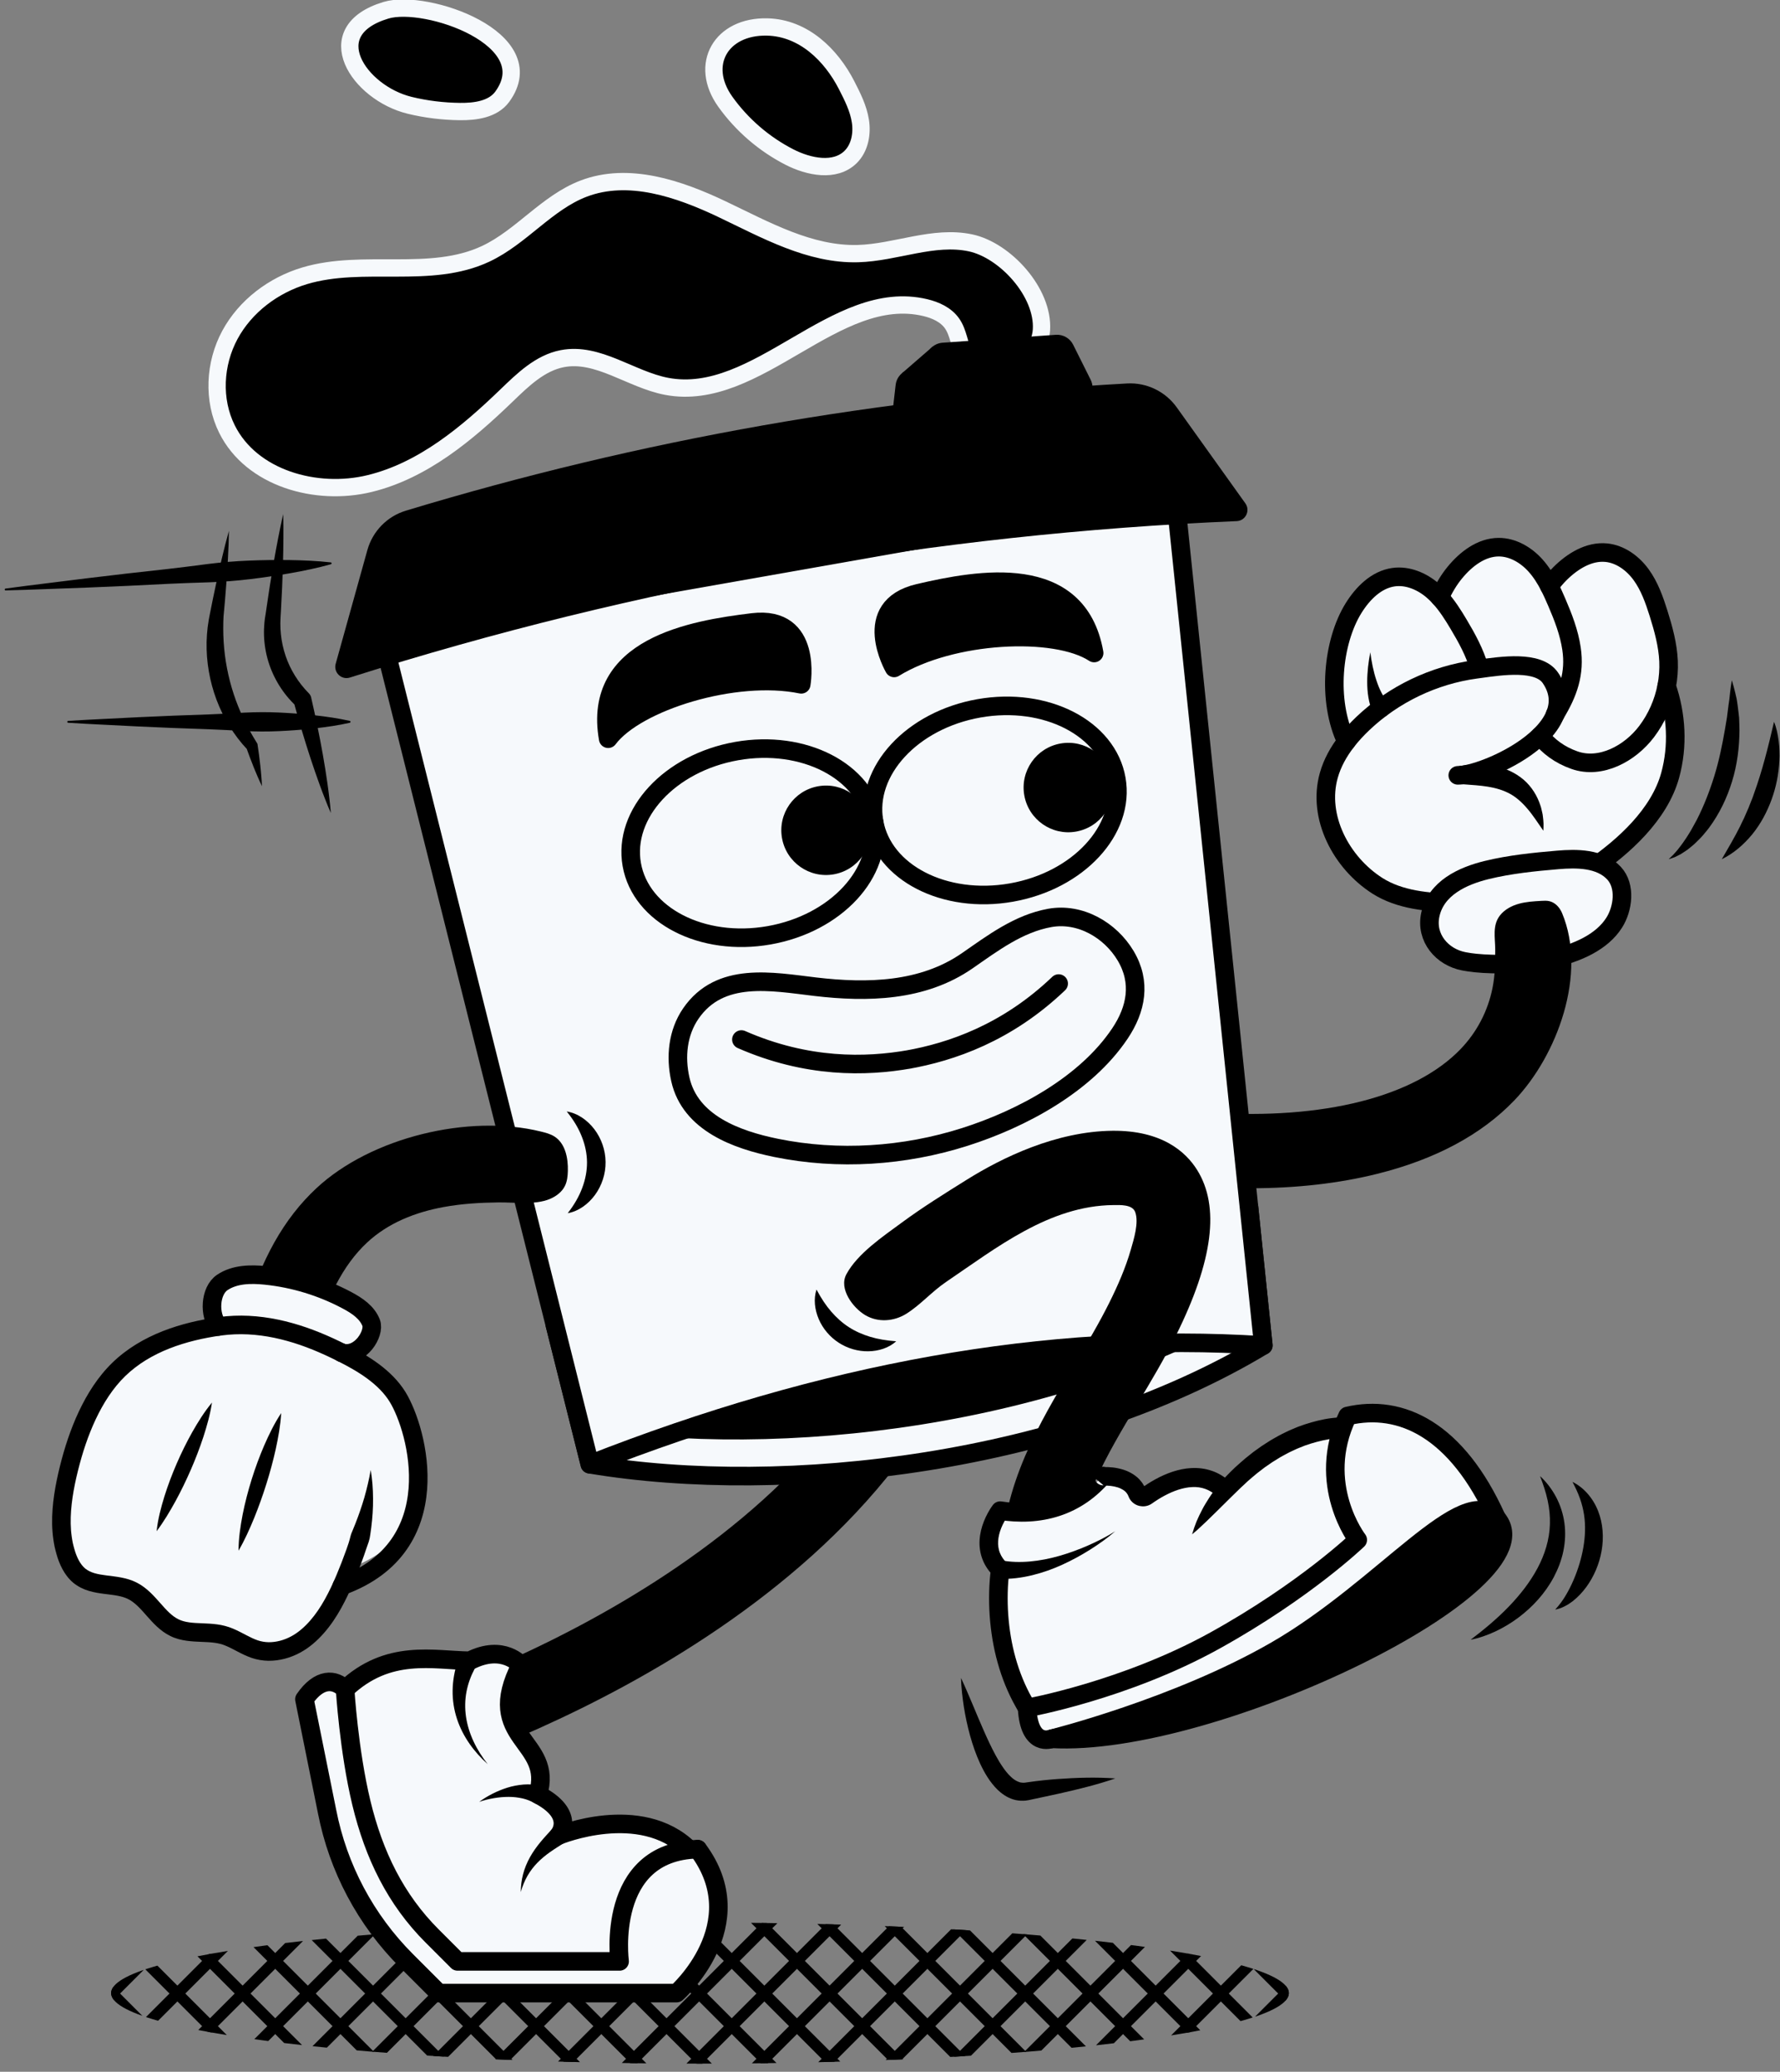 <svg xmlns="http://www.w3.org/2000/svg" xmlns:xlink="http://www.w3.org/1999/xlink" version="1.1" width="1040pt" height="1210pt" viewBox="0 0 1040 1210">
<rect x="0" y="0" width="1040" height="1210" fill="#808080" stroke="none"/>
<g enable-background="new">
<g id="Layer-1" data-name="Layer">
<clipPath id="cp0">
<path transform="matrix(1,0,0,-1,0,1210)" d="M 0 1210 L 1040 1210 L 1040 0 L 0 0 Z "/>
</clipPath>
<g clip-path="url(#cp0)">
<path transform="matrix(1,0,0,-1,973.782,400.848)" d="M 0 0 C -1.838 -9.534 -5.839 -18.648 -11.696 -26.4 C -21.45 -39.297 -38.574 -48.489 -53.844 -43.13 C -62.503 -40.086 -69.125 -35.122 -73.976 -28.899 C -70.033 -25.047 -66.905 -20.844 -65.133 -16.364 C -65.134 -16.354 -65.124 -16.352 -65.114 -16.34 C -57.512 -3.825 -53.458 7.494 -55.591 21.982 C -56.973 31.384 -60.435 40.335 -64.194 49.059 C -65.552 52.229 -66.967 55.403 -68.547 58.475 C -66.564 61.204 -64.461 63.704 -62.231 65.918 C -55.007 73.064 -45.45 79.036 -35.328 78.068 C -27.07 77.273 -19.781 71.889 -14.907 65.185 C -10.031 58.469 -7.224 50.501 -4.73 42.59 C -1.885 33.526 .661 24.268 1.095 14.774 C 1.315 9.825 .943 4.863 0 0 " fill="#f6f9fc"/>
<path transform="matrix(1,0,0,-1,899.807,429.747)" d="M 0 0 C 4.851 -6.223 11.472 -11.188 20.132 -14.231 C 35.402 -19.59 52.526 -10.398 62.279 2.499 C 68.137 10.25 72.137 19.365 73.976 28.899 C 79.733 12.261 80.693 -6.067 76.026 -23.053 C 69.712 -46.047 48.815 -64.891 29.806 -77.826 C 8.339 -92.436 -17.465 -97.333 -43.052 -97.59 C -45.261 -97.614 -47.525 -97.621 -49.816 -97.587 C -49.827 -97.588 -49.827 -97.588 -49.838 -97.589 C -65.227 -97.433 -82.016 -95.859 -94.964 -87.639 C -116.228 -74.11 -130.275 -47.366 -123.433 -23.113 C -121.405 -15.903 -117.713 -9.314 -113.125 -3.355 C -110.22 .419 -106.959 3.931 -103.521 7.196 C -85.555 24.253 -62.138 35.487 -37.581 38.813 C -36.907 38.899 -36.191 39 -35.464 39.103 C -22.333 40.941 -.991 44.08 6.01 33.884 C 11.145 26.413 11.493 19.199 8.862 12.559 C 8.852 12.547 8.841 12.545 8.842 12.535 C 7.071 8.055 3.942 3.852 0 0 M -45.353 -22.887 C -46.25 -22.939 -47.155 -23.015 -48.072 -23.091 C -47.28 -23.093 -46.362 -23.027 -45.353 -22.887 " fill="#f6f9fc"/>
<path transform="matrix(1,0,0,-1,905.235,342.373)" d="M 0 0 C 1.58 -3.071 2.995 -6.246 4.353 -9.416 C 8.112 -18.14 11.574 -27.09 12.956 -36.493 C 15.089 -50.981 11.035 -62.3 3.433 -74.815 C 6.064 -68.174 5.716 -60.96 .582 -53.489 C -6.419 -43.293 -27.762 -46.433 -40.893 -48.271 L -40.941 -47.879 C -43.552 -38.737 -48.172 -30.326 -53.042 -22.17 C -56.304 -16.697 -59.762 -11.232 -64.049 -6.539 C -61.579 -1.08 -58.609 3.856 -55.199 7.987 C -48.735 15.841 -39.827 22.74 -29.661 22.799 C -21.362 22.845 -13.574 18.222 -8.046 12.042 C -4.808 8.426 -2.238 4.317 0 0 " fill="#f6f9fc"/>
<path transform="matrix(1,0,0,-1,864.294,390.252)" d="M 0 0 L .048 -.392 C -.679 -.494 -1.395 -.595 -2.068 -.682 C -26.626 -4.007 -50.042 -15.241 -68.009 -32.299 C -71.447 -35.564 -74.708 -39.076 -77.613 -42.85 C -89.123 -19.075 -85.747 15.338 -73.43 35.123 C -68.052 43.752 -60.129 51.757 -50.059 53.159 C -41.843 54.307 -33.508 50.749 -27.219 45.346 C -25.758 44.1 -24.398 42.756 -23.108 41.34 C -18.821 36.646 -15.363 31.182 -12.102 25.709 C -7.231 17.553 -2.611 9.142 0 0 " fill="#f6f9fc"/>
<path transform="matrix(1,0,0,-1,849.991,527.334)" stroke-width="10.849" stroke-linecap="round" stroke-linejoin="round" fill="none" stroke="#000000" d="M 0 0 C 2.291 -.034 4.555 -.026 6.764 -.002 C 32.351 .255 58.155 5.151 79.622 19.761 C 98.631 32.696 119.528 51.541 125.842 74.534 C 130.509 91.52 129.549 109.848 123.792 126.486 C 123.779 126.496 123.779 126.496 123.778 126.507 "/>
<path transform="matrix(1,0,0,-1,908.668,417.188)" stroke-width="10.849" stroke-linecap="round" stroke-linejoin="round" fill="none" stroke="#000000" d="M 0 0 C 2.631 6.641 2.283 13.854 -2.852 21.326 C -9.853 31.521 -31.195 28.382 -44.326 26.544 C -45.053 26.442 -45.769 26.341 -46.442 26.254 C -71 22.929 -94.417 11.695 -112.383 -5.363 C -115.821 -8.628 -119.082 -12.14 -121.987 -15.914 C -126.575 -21.873 -130.267 -28.461 -132.294 -35.671 C -139.137 -59.925 -125.089 -86.669 -103.826 -100.197 C -90.877 -108.417 -74.088 -109.991 -58.7 -110.148 "/>
<path transform="matrix(1,0,0,-1,854.454,452.634)" stroke-width="10.849" stroke-linecap="round" stroke-linejoin="round" fill="none" stroke="#000000" d="M 0 0 C 10.666 1.394 32.371 10.176 45.353 22.887 C 49.295 26.738 52.424 30.941 54.195 35.421 "/>
<path transform="matrix(1,0,0,-1,854.454,452.634)" stroke-width="10.849" stroke-linecap="round" stroke-linejoin="round" fill="none" stroke="#000000" d="M 0 0 C -.897 -.053 -1.802 -.128 -2.719 -.205 C -1.927 -.206 -1.009 -.14 0 0 Z "/>
<path transform="matrix(1,0,0,-1,901.729,485.187)" d="M 0 0 C -3.242 4.631 -6.06 9.073 -9.284 12.812 C -12.47 16.559 -15.848 19.618 -19.69 21.67 C -23.526 23.737 -27.783 24.965 -32.385 25.723 C -36.987 26.479 -41.873 26.749 -46.937 27.139 L -47.081 27.15 C -50.087 27.381 -52.336 30.005 -52.104 33.011 C -51.91 35.546 -50.007 37.543 -47.613 37.967 C -42.066 38.948 -36.252 39.106 -30.348 38.165 C -24.474 37.238 -18.421 35.034 -13.349 31.243 C -8.22 27.511 -4.549 22.197 -2.443 16.763 C -1.961 15.376 -1.4 14.036 -1.116 12.619 C -.941 11.923 -.783 11.224 -.632 10.528 C -.559 10.18 -.473 9.836 -.413 9.487 L -.277 8.428 C -.111 7.018 .083 5.63 .106 4.22 C .107 2.802 .109 1.404 0 0 " fill="#000000"/>
<path transform="matrix(1,0,0,-1,786.682,433.102)" stroke-width="10.849" stroke-linecap="round" stroke-linejoin="round" fill="none" stroke="#000000" d="M 0 0 C -11.51 23.775 -8.134 58.188 4.183 77.973 C 9.561 86.603 17.483 94.607 27.554 96.009 C 35.77 97.157 44.104 93.599 50.394 88.196 C 51.855 86.95 53.215 85.606 54.505 84.19 C 58.792 79.497 62.25 74.032 65.511 68.559 C 70.382 60.403 75.001 51.992 77.613 42.85 "/>
<path transform="matrix(1,0,0,-1,841.187,348.912)" stroke-width="10.849" stroke-linecap="round" stroke-linejoin="round" fill="none" stroke="#000000" d="M 0 0 C 2.47 5.459 5.44 10.395 8.85 14.526 C 15.313 22.38 24.222 29.279 34.388 29.338 C 42.687 29.384 50.475 24.761 56.003 18.582 C 59.241 14.965 61.811 10.856 64.049 6.539 C 65.629 3.468 67.043 .293 68.402 -2.876 C 72.161 -11.601 75.623 -20.551 77.005 -29.954 C 79.138 -44.442 75.083 -55.761 67.482 -68.276 C 67.472 -68.288 67.461 -68.289 67.462 -68.3 "/>
<path transform="matrix(1,0,0,-1,905.226,342.386)" stroke-width="10.849" stroke-linecap="round" stroke-linejoin="round" fill="none" stroke="#000000" d="M 0 0 L .01 .012 C 1.992 2.742 4.096 5.241 6.326 7.456 C 13.549 14.602 23.107 20.574 33.229 19.605 C 41.487 18.811 48.775 13.426 53.65 6.722 C 58.526 .007 61.333 -7.961 63.826 -15.872 C 66.672 -24.937 69.217 -34.195 69.652 -43.688 C 69.872 -48.637 69.5 -53.6 68.557 -58.462 C 66.718 -67.997 62.718 -77.111 56.86 -84.862 C 47.107 -97.759 29.983 -106.951 14.713 -101.592 C 6.053 -98.549 -.568 -93.584 -5.419 -87.361 "/>
<path transform="matrix(1,0,0,-1,862.081,562.443)" d="M 0 0 C -2.258 .227 -4.501 .546 -6.725 .97 C -19.587 3.42 -29.231 14.744 -26.408 28.13 C -23.119 43.721 -7.521 50.865 6.528 54.3 C 20.02 57.599 34.292 59.049 48.118 60.216 C 59.099 61.143 72.775 61.21 80.924 52.491 C 87.987 44.934 86.204 31.748 81.094 23.635 C 66.818 .968 23.692 -2.381 0 0 " fill="#f6f9fc"/>
<path transform="matrix(1,0,0,-1,862.081,562.443)" stroke-width="10.849" stroke-linecap="round" stroke-linejoin="round" fill="none" stroke="#000000" d="M 0 0 C -2.258 .227 -4.501 .546 -6.725 .97 C -19.587 3.42 -29.231 14.744 -26.408 28.13 C -23.119 43.721 -7.521 50.865 6.528 54.3 C 20.02 57.599 34.292 59.049 48.118 60.216 C 59.099 61.143 72.775 61.21 80.924 52.491 C 87.987 44.934 86.204 31.748 81.094 23.635 C 66.818 .968 23.692 -2.381 0 0 Z "/>
<path transform="matrix(1,0,0,-1,800.634,380.952)" d="M 0 0 C -.845 -24.068 6.304 -32.632 6.304 -32.632 " fill="#f6f9fc"/>
<path transform="matrix(1,0,0,-1,800.634,380.952)" d="M 0 0 L .611 -4.213 L 1.391 -8.367 C 2.009 -11.106 2.663 -13.808 3.549 -16.4 C 4.397 -18.996 5.407 -21.504 6.618 -23.794 C 7.221 -24.937 7.867 -26.03 8.56 -27.017 L 9.082 -27.739 L 9.618 -28.396 C 9.796 -28.592 9.977 -28.791 10.146 -28.959 C 10.279 -29.075 10.569 -29.373 10.468 -29.156 C 12.388 -31.457 12.08 -34.877 9.779 -36.797 C 7.479 -38.716 4.059 -38.408 2.139 -36.108 C 1.602 -35.34 1.508 -35.049 1.261 -34.573 C 1.061 -34.144 .889 -33.734 .719 -33.321 L .275 -32.111 L -.093 -30.922 C -.554 -29.346 -.881 -27.798 -1.135 -26.265 C -1.641 -23.199 -1.819 -20.193 -1.811 -17.234 C -1.838 -14.276 -1.599 -11.363 -1.319 -8.493 L -.745 -4.218 Z " fill="#000000"/>
<path transform="matrix(1,0,0,-1,541.936,784.603)" stroke-width="43.396" stroke-linecap="round" stroke-linejoin="round" fill="none" stroke="#000000" d="M 0 0 C -76.905 -167.998 -315.717 -235.236 -315.717 -235.236 "/>
<path transform="matrix(1,0,0,-1,344.62,855.192)" d="M 0 0 C 114.324 -19.148 279.415 .612 393.5 69.384 L 385.129 150.101 L -20.413 81.388 Z " fill="#f6f9fc"/>
<path transform="matrix(1,0,0,-1,344.62,855.192)" stroke-width="10.849" stroke-linecap="round" stroke-linejoin="round" fill="none" stroke="#000000" d="M 0 0 C 114.324 -19.148 279.415 .612 393.5 69.384 L 385.129 150.101 L -20.413 81.388 L 0 0 Z "/>
<path transform="matrix(1,0,0,-1,340.644,828.37)" d="M 0 0 C 114.324 -19.148 279.415 .613 393.5 69.384 L 385.129 150.101 L -20.413 81.389 Z " fill="#000000"/>
<path transform="matrix(1,0,0,-1,340.644,828.37)" stroke-width="10.849" stroke-linecap="round" stroke-linejoin="round" fill="none" stroke="#000000" d="M 0 0 C 114.324 -19.148 279.415 .613 393.5 69.384 L 385.129 150.101 L -20.413 81.389 L 0 0 Z "/>
</g>
<clipPath id="cp1">
<path transform="matrix(1,0,0,-1,0,1210)" d="M 64.911 45.942 C 64.911 23.19 218.956 4.746 408.979 4.746 C 599.002 4.746 753.046 23.19 753.046 45.942 C 753.046 68.693 599.002 87.137 408.979 87.137 C 218.956 87.137 64.911 68.693 64.911 45.942 "/>
</clipPath>
<g clip-path="url(#cp1)">
<path transform="matrix(1,0,0,-1,207.854,1022.006)" stroke-width="6.529" stroke-linecap="round" stroke-linejoin="round" fill="none" stroke="#000000" d="M 0 0 L -284.627 -284.627 "/>
<path transform="matrix(1,0,0,-1,245.958,1022.006)" stroke-width="6.529" stroke-linecap="round" stroke-linejoin="round" fill="none" stroke="#000000" d="M 0 0 L -284.627 -284.627 "/>
<path transform="matrix(1,0,0,-1,284.063,1022.006)" stroke-width="6.529" stroke-linecap="round" stroke-linejoin="round" fill="none" stroke="#000000" d="M 0 0 L -284.627 -284.627 "/>
<path transform="matrix(1,0,0,-1,322.167,1022.006)" stroke-width="6.529" stroke-linecap="round" stroke-linejoin="round" fill="none" stroke="#000000" d="M 0 0 L -284.627 -284.627 "/>
<path transform="matrix(1,0,0,-1,360.272,1022.006)" stroke-width="6.529" stroke-linecap="round" stroke-linejoin="round" fill="none" stroke="#000000" d="M 0 0 L -284.627 -284.627 "/>
<path transform="matrix(1,0,0,-1,398.377,1022.006)" stroke-width="6.529" stroke-linecap="round" stroke-linejoin="round" fill="none" stroke="#000000" d="M 0 0 L -284.627 -284.627 "/>
<path transform="matrix(1,0,0,-1,436.481,1022.006)" stroke-width="6.529" stroke-linecap="round" stroke-linejoin="round" fill="none" stroke="#000000" d="M 0 0 L -284.627 -284.627 "/>
<path transform="matrix(1,0,0,-1,474.586,1022.006)" stroke-width="6.529" stroke-linecap="round" stroke-linejoin="round" fill="none" stroke="#000000" d="M 0 0 L -284.627 -284.627 "/>
<path transform="matrix(1,0,0,-1,512.69,1022.006)" stroke-width="6.529" stroke-linecap="round" stroke-linejoin="round" fill="none" stroke="#000000" d="M 0 0 L -284.627 -284.627 "/>
<path transform="matrix(1,0,0,-1,550.795,1022.006)" stroke-width="6.529" stroke-linecap="round" stroke-linejoin="round" fill="none" stroke="#000000" d="M 0 0 L -284.627 -284.627 "/>
<path transform="matrix(1,0,0,-1,588.899,1022.006)" stroke-width="6.529" stroke-linecap="round" stroke-linejoin="round" fill="none" stroke="#000000" d="M 0 0 L -284.626 -284.627 "/>
<path transform="matrix(1,0,0,-1,627.004,1022.006)" stroke-width="6.529" stroke-linecap="round" stroke-linejoin="round" fill="none" stroke="#000000" d="M 0 0 L -284.627 -284.627 "/>
<path transform="matrix(1,0,0,-1,665.109,1022.006)" stroke-width="6.529" stroke-linecap="round" stroke-linejoin="round" fill="none" stroke="#000000" d="M 0 0 L -284.627 -284.627 "/>
<path transform="matrix(1,0,0,-1,703.213,1022.006)" stroke-width="6.529" stroke-linecap="round" stroke-linejoin="round" fill="none" stroke="#000000" d="M 0 0 L -284.627 -284.627 "/>
<path transform="matrix(1,0,0,-1,741.318,1022.006)" stroke-width="6.529" stroke-linecap="round" stroke-linejoin="round" fill="none" stroke="#000000" d="M 0 0 L -284.627 -284.627 "/>
<path transform="matrix(1,0,0,-1,779.422,1022.006)" stroke-width="6.529" stroke-linecap="round" stroke-linejoin="round" fill="none" stroke="#000000" d="M 0 0 L -284.626 -284.627 "/>
<path transform="matrix(1,0,0,-1,817.527,1022.006)" stroke-width="6.529" stroke-linecap="round" stroke-linejoin="round" fill="none" stroke="#000000" d="M 0 0 L -284.627 -284.627 "/>
<path transform="matrix(1,0,0,-1,855.632,1022.006)" stroke-width="6.529" stroke-linecap="round" stroke-linejoin="round" fill="none" stroke="#000000" d="M 0 0 L -284.627 -284.627 "/>
<path transform="matrix(1,0,0,-1,893.736,1022.006)" stroke-width="6.529" stroke-linecap="round" stroke-linejoin="round" fill="none" stroke="#000000" d="M 0 0 L -284.627 -284.627 "/>
<path transform="matrix(1,0,0,-1,609.109,1022.006)" stroke-width="6.529" stroke-linecap="round" stroke-linejoin="round" fill="none" stroke="#000000" d="M 0 0 L 284.627 -284.627 "/>
<path transform="matrix(1,0,0,-1,571.005,1022.006)" stroke-width="6.529" stroke-linecap="round" stroke-linejoin="round" fill="none" stroke="#000000" d="M 0 0 L 284.627 -284.627 "/>
<path transform="matrix(1,0,0,-1,532.9,1022.006)" stroke-width="6.529" stroke-linecap="round" stroke-linejoin="round" fill="none" stroke="#000000" d="M 0 0 L 284.627 -284.627 "/>
<path transform="matrix(1,0,0,-1,494.796,1022.006)" stroke-width="6.529" stroke-linecap="round" stroke-linejoin="round" fill="none" stroke="#000000" d="M 0 0 L 284.626 -284.627 "/>
<path transform="matrix(1,0,0,-1,456.691,1022.006)" stroke-width="6.529" stroke-linecap="round" stroke-linejoin="round" fill="none" stroke="#000000" d="M 0 0 L 284.627 -284.627 "/>
<path transform="matrix(1,0,0,-1,418.586,1022.006)" stroke-width="6.529" stroke-linecap="round" stroke-linejoin="round" fill="none" stroke="#000000" d="M 0 0 L 284.627 -284.627 "/>
<path transform="matrix(1,0,0,-1,380.482,1022.006)" stroke-width="6.529" stroke-linecap="round" stroke-linejoin="round" fill="none" stroke="#000000" d="M 0 0 L 284.627 -284.627 "/>
<path transform="matrix(1,0,0,-1,342.377,1022.006)" stroke-width="6.529" stroke-linecap="round" stroke-linejoin="round" fill="none" stroke="#000000" d="M 0 0 L 284.627 -284.627 "/>
<path transform="matrix(1,0,0,-1,304.273,1022.006)" stroke-width="6.529" stroke-linecap="round" stroke-linejoin="round" fill="none" stroke="#000000" d="M 0 0 L 284.626 -284.627 "/>
<path transform="matrix(1,0,0,-1,266.168,1022.006)" stroke-width="6.529" stroke-linecap="round" stroke-linejoin="round" fill="none" stroke="#000000" d="M 0 0 L 284.627 -284.627 "/>
<path transform="matrix(1,0,0,-1,228.064,1022.006)" stroke-width="6.529" stroke-linecap="round" stroke-linejoin="round" fill="none" stroke="#000000" d="M 0 0 L 284.627 -284.627 "/>
<path transform="matrix(1,0,0,-1,189.959,1022.006)" stroke-width="6.529" stroke-linecap="round" stroke-linejoin="round" fill="none" stroke="#000000" d="M 0 0 L 284.627 -284.627 "/>
<path transform="matrix(1,0,0,-1,151.855,1022.006)" stroke-width="6.529" stroke-linecap="round" stroke-linejoin="round" fill="none" stroke="#000000" d="M 0 0 L 284.627 -284.627 "/>
<path transform="matrix(1,0,0,-1,113.75,1022.006)" stroke-width="6.529" stroke-linecap="round" stroke-linejoin="round" fill="none" stroke="#000000" d="M 0 0 L 284.627 -284.627 "/>
<path transform="matrix(1,0,0,-1,75.645,1022.006)" stroke-width="6.529" stroke-linecap="round" stroke-linejoin="round" fill="none" stroke="#000000" d="M 0 0 L 284.627 -284.627 "/>
<path transform="matrix(1,0,0,-1,37.541,1022.006)" stroke-width="6.529" stroke-linecap="round" stroke-linejoin="round" fill="none" stroke="#000000" d="M 0 0 L 284.627 -284.627 "/>
<path transform="matrix(1,0,0,-1,-.564,1022.006)" stroke-width="6.529" stroke-linecap="round" stroke-linejoin="round" fill="none" stroke="#000000" d="M 0 0 L 284.627 -284.627 "/>
<path transform="matrix(1,0,0,-1,-38.669,1022.006)" stroke-width="6.529" stroke-linecap="round" stroke-linejoin="round" fill="none" stroke="#000000" d="M 0 0 L 284.627 -284.627 "/>
<path transform="matrix(1,0,0,-1,-76.773,1022.006)" stroke-width="6.529" stroke-linecap="round" stroke-linejoin="round" fill="none" stroke="#000000" d="M 0 0 L 284.627 -284.627 "/>
</g>
<clipPath id="cp2">
<path transform="matrix(1,0,0,-1,0,1210)" d="M 0 1210 L 1040 1210 L 1040 0 L 0 0 Z "/>
</clipPath>
<g clip-path="url(#cp2)">
<path transform="matrix(1,0,0,-1,730.625,693.996)" d="M 0 0 C -8.629 0 -17.453 .293 -26.465 .882 C -38.423 1.663 -47.484 11.99 -46.703 23.948 C -45.923 35.906 -35.602 44.968 -23.637 44.187 C 42.579 39.859 95.948 53.394 122.785 81.313 C 132.276 91.187 138.67 103.449 141.382 116.87 C 142.903 124.396 143.028 131.892 142.988 139.535 C 142.953 146.297 141.22 153.556 145.764 159.351 C 148.483 162.818 152.584 164.993 156.833 166.165 C 161.082 167.337 165.521 167.594 169.921 167.845 C 171.493 167.934 173.091 168.022 174.625 167.669 C 178.058 166.881 180.682 163.959 182.042 160.711 C 196.859 125.336 179.243 77.426 154.071 51.239 C 134.884 31.278 107.99 16.879 74.135 8.44 C 51.601 2.824 26.751 0 0 0 " fill="#000000"/>
<path transform="matrix(1,0,0,-1,423.783,59.421)" d="M 0 0 C 9.679 -13.534 22.634 -24.708 37.443 -32.294 C 48.8 -38.113 64.111 -41.23 73.2 -32.273 C 78.566 -26.983 80.074 -18.718 78.91 -11.274 C 77.746 -3.834 74.277 3.018 70.839 9.718 C 61.831 27.278 45.759 43.156 24.513 43.667 C -2.427 44.314 -15.569 21.772 0 0 M -184.494 -2.072 C -174.891 -4.423 -165.011 -5.601 -155.125 -5.725 C -146.024 -5.839 -135.714 -4.434 -130.343 2.913 C -105.721 36.59 -174.751 60.51 -198.276 53.429 C -238.533 41.312 -214.074 5.171 -184.494 -2.072 M 143.26 -82.423 C 121.593 -77.822 99.634 -88.088 77.492 -88.701 C 49.41 -89.478 23.572 -74.894 -1.791 -62.814 C -27.154 -50.735 -56.557 -40.727 -82.802 -50.745 C -104.268 -58.939 -119.179 -79.024 -139.971 -88.803 C -172.337 -104.024 -211.489 -91.412 -245.759 -101.651 C -264.024 -107.109 -280.431 -119.431 -289.479 -136.211 C -298.527 -152.99 -299.662 -174.156 -291.156 -191.217 C -276.827 -219.956 -239.035 -230.593 -207.833 -223.001 C -176.631 -215.408 -150.896 -193.814 -127.776 -171.527 C -118.288 -162.381 -108.217 -152.562 -95.28 -150.054 C -74.389 -146.005 -55.256 -162.207 -34.357 -166.209 C 18.731 -176.376 64.278 -107.699 116.854 -120.253 C 122.855 -121.686 128.888 -124.411 132.447 -129.451 C 136.355 -134.986 136.642 -142.324 139.82 -148.309 C 152.324 -171.852 183.379 -154.442 184.703 -133.216 C 186.067 -111.335 163.442 -86.708 143.26 -82.423 " fill="#000000"/>
<path transform="matrix(1,0,0,-1,423.783,59.421)" stroke-width="10.114" stroke-linecap="round" stroke-linejoin="round" fill="none" stroke="#f6f9fc" d="M 0 0 C 9.679 -13.534 22.634 -24.708 37.443 -32.294 C 48.8 -38.113 64.111 -41.23 73.2 -32.273 C 78.566 -26.983 80.074 -18.718 78.91 -11.274 C 77.746 -3.834 74.277 3.018 70.839 9.718 C 61.831 27.278 45.759 43.156 24.513 43.667 C -2.427 44.314 -15.569 21.772 0 0 Z M -184.494 -2.072 C -174.891 -4.423 -165.011 -5.601 -155.125 -5.725 C -146.024 -5.839 -135.714 -4.434 -130.343 2.913 C -105.721 36.59 -174.751 60.51 -198.276 53.429 C -238.533 41.312 -214.074 5.171 -184.494 -2.072 Z M 143.26 -82.423 C 121.593 -77.822 99.634 -88.088 77.492 -88.701 C 49.41 -89.478 23.572 -74.894 -1.791 -62.814 C -27.154 -50.735 -56.557 -40.727 -82.802 -50.745 C -104.268 -58.939 -119.179 -79.024 -139.971 -88.803 C -172.337 -104.024 -211.489 -91.412 -245.759 -101.651 C -264.024 -107.109 -280.431 -119.431 -289.479 -136.211 C -298.527 -152.99 -299.662 -174.156 -291.156 -191.217 C -276.827 -219.956 -239.035 -230.593 -207.833 -223.001 C -176.631 -215.408 -150.896 -193.814 -127.776 -171.527 C -118.288 -162.381 -108.217 -152.562 -95.28 -150.054 C -74.389 -146.005 -55.256 -162.207 -34.357 -166.209 C 18.731 -176.376 64.278 -107.699 116.854 -120.253 C 122.855 -121.686 128.888 -124.411 132.447 -129.451 C 136.355 -134.986 136.642 -142.324 139.82 -148.309 C 152.324 -171.852 183.379 -154.442 184.703 -133.216 C 186.067 -111.335 163.442 -86.708 143.26 -82.423 Z "/>
<path transform="matrix(1,0,0,-1,738.119,785.808)" d="M 0 0 C -126.251 8.14 -257.573 -15.978 -393.5 -69.384 L -515.054 415.267 L -51.537 496.997 Z " fill="#f6f9fc"/>
<path transform="matrix(1,0,0,-1,738.119,785.808)" stroke-width="10.849" stroke-linecap="round" stroke-linejoin="round" fill="none" stroke="#000000" d="M 0 0 C -126.251 8.14 -257.573 -15.978 -393.5 -69.384 L -515.054 415.267 L -51.537 496.997 L 0 0 Z "/>
<path transform="matrix(1,0,0,-1,153.059,459.17)" d="M 0 0 C -.893 1.865 -1.763 3.737 -2.553 5.628 C -3.356 7.516 -4.174 9.4 -4.922 11.302 C -5.69 13.199 -6.415 15.107 -7.142 17.014 C -7.85 18.926 -8.571 20.834 -9.24 22.756 L -8.619 21.484 C -16.403 29.734 -22.484 39.699 -26.541 50.433 C -30.576 61.18 -32.582 72.722 -32.348 84.181 C -32.29 87.046 -32.056 89.902 -31.743 92.739 C -31.564 94.157 -31.355 95.568 -31.116 96.974 C -30.894 98.362 -30.572 99.842 -30.318 101.15 C -29.268 106.515 -28.168 111.873 -27.017 117.223 C -24.704 127.922 -22.243 138.597 -19.289 149.196 C -19.473 138.195 -20.147 127.269 -20.972 116.367 C -21.389 110.917 -21.857 105.474 -22.375 100.039 L -22.469 99.02 L -22.502 98.043 C -22.522 97.39 -22.578 96.751 -22.584 96.092 C -22.628 94.784 -22.644 93.476 -22.633 92.17 C -22.65 89.561 -22.538 86.958 -22.395 84.366 C -21.74 74 -19.789 63.796 -16.569 53.957 C -13.339 44.116 -8.837 34.673 -3.214 25.696 L -2.855 25.122 C -2.719 24.905 -2.632 24.661 -2.593 24.423 C -2.277 22.413 -2.011 20.39 -1.733 18.371 C -1.474 16.346 -1.213 14.322 -.995 12.287 C -.757 10.257 -.589 8.21 -.406 6.167 C -.21 4.126 -.093 2.066 0 0 " fill="#000000"/>
<path transform="matrix(1,0,0,-1,193.298,474.839)" d="M 0 0 C -1.159 2.643 -2.253 5.303 -3.288 7.977 C -4.352 10.644 -5.366 13.324 -6.351 16.011 C -8.33 21.382 -10.162 26.791 -11.956 32.209 C -13.718 37.635 -15.437 43.072 -17.046 48.536 C -17.863 51.265 -18.666 53.998 -19.431 56.74 C -20.213 59.478 -20.987 62.217 -21.718 64.968 L -20.272 62.466 C -27.835 69.489 -33.489 78.576 -36.511 88.45 C -38.029 93.385 -38.863 98.515 -39.044 103.643 C -39.131 106.207 -39.027 108.771 -38.789 111.31 C -38.678 112.567 -38.506 113.873 -38.295 115.069 C -38.067 116.29 -37.929 117.434 -37.757 118.608 C -36.415 127.955 -34.97 137.293 -33.348 146.617 C -32.522 151.277 -31.695 155.939 -30.768 160.592 L -29.371 167.572 C -28.856 169.895 -28.389 172.222 -27.833 174.541 C -27.747 172.158 -27.749 169.783 -27.704 167.402 L -27.716 160.274 C -27.728 155.522 -27.84 150.778 -27.954 146.034 C -28.21 136.547 -28.645 127.074 -29.182 117.61 L -29.39 114.1 C -29.456 112.95 -29.486 111.899 -29.498 110.797 C -29.521 108.619 -29.394 106.448 -29.169 104.296 C -28.728 99.993 -27.781 95.769 -26.406 91.705 C -23.633 83.579 -18.989 76.149 -12.959 70.029 L -12.816 69.884 C -12.155 69.212 -11.718 68.381 -11.513 67.527 C -10.859 64.757 -10.249 61.977 -9.646 59.194 C -9.027 56.415 -8.445 53.627 -7.878 50.835 C -6.718 45.258 -5.667 39.654 -4.66 34.039 C -3.684 28.416 -2.747 22.782 -1.957 17.113 C -1.557 14.279 -1.187 11.438 -.866 8.584 C -.516 5.738 -.226 2.877 0 0 " fill="#000000"/>
<path transform="matrix(1,0,0,-1,193.342,329.549)" d="M 0 0 C -7.793 -2.187 -15.635 -3.779 -23.49 -5.191 C -31.348 -6.58 -39.225 -7.734 -47.117 -8.688 C -55.009 -9.651 -62.931 -10.249 -70.876 -10.543 C -78.824 -10.814 -86.777 -11.021 -94.713 -11.427 L -118.526 -12.607 L -142.353 -13.625 L -166.19 -14.499 L -178.11 -14.933 L -190.035 -15.283 C -190.335 -15.292 -190.585 -15.056 -190.594 -14.756 C -190.603 -14.476 -190.394 -14.239 -190.123 -14.202 L -178.294 -12.642 L -166.458 -11.166 L -142.788 -8.218 L -119.105 -5.416 L -95.409 -2.775 C -87.51 -1.908 -79.626 -.84 -71.737 .163 C -63.847 1.141 -55.932 1.817 -47.987 2.127 C -40.043 2.447 -32.084 2.566 -24.105 2.452 C -16.125 2.313 -8.13 1.995 -.087 1.081 C .216 1.047 .434 .773 .4 .47 C .374 .24 .21 .059 0 0 " fill="#000000"/>
<path transform="matrix(1,0,0,-1,204.377,422.128)" d="M 0 0 C -6.856 -1.555 -13.713 -2.513 -20.569 -3.291 C -27.426 -4.045 -34.282 -4.564 -41.139 -4.882 C -47.995 -5.21 -54.852 -5.171 -61.708 -4.828 C -68.565 -4.46 -75.421 -4.028 -82.278 -3.797 L -102.847 -3.064 L -123.416 -2.169 L -143.986 -1.129 L -154.27 -.607 L -164.555 0 C -164.855 .018 -165.083 .275 -165.065 .575 C -165.049 .853 -164.826 1.069 -164.555 1.085 L -154.27 1.692 L -143.986 2.214 L -123.416 3.255 L -102.847 4.15 L -82.278 4.882 C -75.421 5.114 -68.565 5.546 -61.708 5.913 C -54.852 6.256 -47.995 6.295 -41.139 5.967 C -34.282 5.65 -27.426 5.13 -20.569 4.376 C -13.713 3.599 -6.856 2.64 0 1.085 C .3 1.017 .487 .719 .419 .419 C .371 .204 .202 .046 0 0 " fill="#000000"/>
<path transform="matrix(1,0,0,-1,402.448,1080.012)" d="M 0 0 C -28.469 27.631 -76.027 8.02 -76.027 8.02 C -76.027 8.02 -65.391 20.138 -88.127 31.944 C -78.425 64.051 -120.873 63.974 -98.168 107.566 C -98.168 107.566 -108.395 120.039 -127.938 110.057 C -149.059 110.275 -175.603 117.314 -200.817 93.413 C -206.934 99.756 -216.016 100.059 -224.579 87.569 L -211.35 21.979 C -204.919 -11.007 -188.79 -41.322 -165.027 -65.086 L -146.066 -84.046 L -7.132 -84.046 C -7.132 -84.046 38.277 -44.116 5.222 0 " fill="#f6f9fc"/>
<path transform="matrix(1,0,0,-1,402.448,1080.012)" stroke-width="10.849" stroke-linecap="round" stroke-linejoin="round" fill="none" stroke="#000000" d="M 0 0 C -28.469 27.631 -76.027 8.02 -76.027 8.02 C -76.027 8.02 -65.391 20.138 -88.127 31.944 C -78.425 64.051 -120.873 63.974 -98.168 107.566 C -98.168 107.566 -108.395 120.039 -127.938 110.057 C -149.059 110.275 -175.603 117.314 -200.817 93.413 C -206.934 99.756 -216.016 100.059 -224.579 87.569 L -211.35 21.979 C -204.919 -11.007 -188.79 -41.322 -165.027 -65.086 L -146.066 -84.046 L -7.132 -84.046 C -7.132 -84.046 38.277 -44.116 5.222 0 "/>
<path transform="matrix(1,0,0,-1,201.631,986.6)" stroke-width="10.849" stroke-linecap="round" stroke-linejoin="round" fill="none" stroke="#000000" d="M 0 0 C 0 0 2.177 -36.039 9.532 -66.476 C 16.887 -96.913 29.557 -122.805 50.811 -144.059 L 65.701 -158.949 L 160.384 -158.949 C 160.384 -158.949 151.908 -94.769 206.03 -93.417 "/>
<path transform="matrix(1,0,0,-1,304.279,1105.057)" d="M 0 0 C 2.271 17.71 14.749 26.792 22.141 33.064 " fill="#f6f9fc"/>
<path transform="matrix(1,0,0,-1,304.279,1105.057)" d="M 0 0 C .024 3.436 .428 6.934 1.325 10.38 C 2.215 13.826 3.601 17.204 5.376 20.386 C 7.15 23.568 9.299 26.557 11.611 29.341 C 13.91 32.127 16.405 34.732 18.632 37.2 C 20.656 39.445 24.117 39.623 26.361 37.599 C 28.606 35.574 28.784 32.113 26.759 29.869 C 26.435 29.509 26.072 29.201 25.684 28.948 L 25.65 28.928 C 22.661 27.001 19.854 25.306 17.185 23.413 C 14.52 21.535 12.014 19.496 9.749 17.175 C 7.487 14.857 5.482 12.253 3.84 9.364 C 2.194 6.479 .92 3.322 0 0 " fill="#000000"/>
<path transform="matrix(1,0,0,-1,314.321,1048.068)" d="M 0 0 C -16.126 5.903 -34.345 -4.313 -34.345 -4.313 " fill="#f6f9fc"/>
<path transform="matrix(1,0,0,-1,312.456,1053.161)" d="M 0 0 C -2.122 1.157 -4.478 2.197 -7.076 2.783 C -9.666 3.355 -12.427 3.713 -15.259 3.699 C -18.088 3.693 -20.981 3.443 -23.871 2.955 C -26.758 2.456 -29.654 1.769 -32.48 .779 C -30.071 2.571 -27.458 4.129 -24.732 5.526 C -22 6.915 -19.126 8.104 -16.106 9.057 C -13.086 10.015 -9.893 10.615 -6.569 10.904 C -3.235 11.178 .227 10.889 3.729 10.188 C 6.702 9.593 8.629 6.701 8.035 3.729 C 7.44 .756 4.548 -1.172 1.575 -.577 C 1.026 -.467 .513 -.279 .045 -.026 Z " fill="#000000"/>
<path transform="matrix(1,0,0,-1,272.363,972.446)" d="M 0 0 C -9.644 -22.947 -1.023 -43.516 12.607 -57.912 " fill="#f6f9fc"/>
<path transform="matrix(1,0,0,-1,277.364,974.547)" d="M 0 0 C -2.226 -4.224 -3.909 -8.741 -4.807 -13.479 C -5.711 -18.213 -5.819 -23.159 -5.095 -28.088 C -4.378 -33.017 -2.844 -37.912 -.663 -42.576 C 1.518 -47.244 4.333 -51.685 7.606 -55.811 C 3.677 -52.306 .073 -48.353 -3.009 -43.938 C -6.087 -39.525 -8.636 -34.636 -10.369 -29.357 C -12.107 -24.087 -12.998 -18.43 -12.908 -12.718 C -12.83 -7.004 -11.778 -1.275 -10.002 4.203 L -9.997 4.219 C -9.069 7.079 -5.998 8.646 -3.137 7.719 C -.277 6.791 1.291 3.72 .363 .859 C .268 .568 .137 .263 0 0 " fill="#000000"/>
<path transform="matrix(1,0,0,-1,606.964,947.504)" d="M 0 0 C -11.12 -.001 -20.59 8.5 -21.589 19.787 C -22.045 24.943 -22.215 30.311 -22.095 35.739 C -21.098 80.618 .061 115.95 20.523 150.12 C 28.049 162.687 35.157 174.556 41.242 186.807 C 46.178 196.744 50.684 207.015 53.753 217.698 C 55.479 223.706 58.551 233.425 56.301 239.6 C 54.654 244.117 47.427 243.727 43.521 243.688 C 6.107 243.321 -24.817 218.687 -54.326 198.701 C -62.532 193.143 -69.172 185.357 -77.47 180.183 C -84.619 175.726 -93.946 174.938 -101.474 179.429 C -108.647 183.709 -117.002 194.814 -112.454 203.273 C -105.938 215.392 -91.024 225.383 -80.201 233.361 C -67.932 242.406 -54.975 250.461 -42.051 258.525 C -21.466 271.369 10.013 286.749 43.083 287.083 C 71.877 287.325 85.812 274.834 92.438 264.263 C 105.853 242.863 101.82 211.211 80.107 167.5 C 73.264 153.724 65.379 140.557 57.754 127.824 C 39.384 97.148 22.033 68.173 21.291 34.774 C 21.206 30.938 21.323 27.183 21.639 23.613 C 22.695 11.676 13.875 1.143 1.938 .086 C 1.288 .028 .64 0 0 0 " fill="#000000"/>
<path transform="matrix(1,0,0,-1,696.508,896.123)" d="M 0 0 C 49.565 77.739 114 72 136.505 41.611 C 144.443 30.893 150.833 18.913 154.637 6.315 C 155.532 3.352 147.652 -6.098 153.13 -14.609 C 153.19 -14.702 -82.185 -119.423 -82.185 -119.423 C -122.03 -79.658 -112.099 -20.588 -112.099 -20.588 C -127.169 -5.716 -112.099 13.826 -112.099 13.826 C -68.137 7.002 -52.132 36.815 -51.773 33.838 C -45.909 34.123 -35.239 32.661 -32.084 24.081 C -31.262 21.845 -28.476 21.085 -26.542 22.478 C -17.577 28.937 2.596 40.449 17.956 26.86 " fill="#f6f9fc"/>
<path transform="matrix(1,0,0,-1,696.508,896.123)" d="M 0 0 C .715 2.547 1.595 5.023 2.566 7.458 C 3.571 9.87 4.729 12.205 5.93 14.522 C 7.117 16.851 8.546 19.025 9.923 21.247 C 11.31 23.46 12.927 25.515 14.495 27.608 C 15.257 28.675 16.136 29.645 16.994 30.635 C 17.85 31.627 18.712 32.616 19.602 33.578 C 21.376 35.51 23.309 37.302 25.181 39.147 C 27.146 40.903 29.101 42.674 31.125 44.371 L 34.227 46.847 L 35.782 48.082 L 37.4 49.242 L 40.642 51.56 C 41.739 52.31 42.88 53.002 43.999 53.726 C 46.212 55.209 48.589 56.453 50.914 57.776 C 52.084 58.425 53.314 58.975 54.513 59.578 C 55.717 60.172 56.919 60.77 58.175 61.266 L 61.904 62.828 L 65.731 64.176 C 70.875 65.851 76.166 67.237 81.609 67.894 C 87.043 68.569 92.572 68.721 98.085 68.235 C 109.099 67.298 120.081 63.636 129.391 57.095 C 134.031 53.835 138.262 49.822 141.659 45.179 C 144.808 40.912 147.726 36.464 150.364 31.836 C 152.997 27.206 155.357 22.4 157.369 17.428 C 158.388 14.948 159.287 12.412 160.119 9.852 L 160.424 8.888 L 160.576 8.407 L 160.652 8.166 L 160.768 7.724 C 160.811 7.538 160.85 7.35 160.883 7.161 C 160.958 6.747 160.974 6.471 160.986 6.19 C 160.998 5.919 161.006 5.573 160.991 5.366 C 160.966 4.944 160.919 4.447 160.861 4.152 L 160.769 3.646 L 160.672 3.228 C 160.604 2.94 160.536 2.692 160.47 2.474 C 159.921 .683 159.433 -.418 159.011 -1.557 C 158.164 -3.739 157.612 -5.601 157.484 -7.153 C 157.377 -8.706 157.586 -9.796 158.203 -10.898 L 158.325 -11.106 L 158.384 -11.212 C 158.366 -11.167 158.633 -11.726 158.747 -12.079 C 158.893 -12.502 159.036 -13.026 159.104 -13.664 C 159.278 -14.916 158.949 -16.736 158.083 -18.016 C 157.238 -19.318 156.211 -20.003 155.48 -20.397 C 154.984 -20.651 154.988 -20.633 154.976 -20.643 L 154.866 -20.692 L 154.647 -20.79 L 152.897 -21.572 L 149.419 -23.118 L 142.47 -26.202 L 31.204 -75.205 L -79.979 -124.379 L -80.087 -124.427 C -82.166 -125.346 -84.524 -124.806 -86.017 -123.263 C -89.275 -119.878 -92.474 -116.415 -95.26 -112.625 C -96.733 -110.79 -97.993 -108.803 -99.345 -106.881 L -101.208 -103.894 L -102.132 -102.396 L -102.988 -100.86 C -107.616 -92.697 -111.114 -83.955 -113.61 -74.996 C -116.123 -66.033 -117.593 -56.841 -118.257 -47.624 C -118.58 -43.012 -118.684 -38.39 -118.574 -33.764 C -118.522 -31.451 -118.409 -29.137 -118.232 -26.816 C -118.148 -25.655 -118.042 -24.494 -117.916 -23.323 C -117.79 -22.128 -117.66 -21.041 -117.449 -19.689 L -115.91 -24.449 C -118.563 -21.789 -120.936 -18.552 -122.38 -14.822 C -123.867 -11.119 -124.411 -7.062 -124.157 -3.246 C -123.914 .587 -122.983 4.214 -121.652 7.563 C -120.987 9.242 -120.228 10.862 -119.374 12.429 C -118.945 13.212 -118.499 13.985 -118.022 14.749 L -117.278 15.895 C -117 16.303 -116.795 16.609 -116.395 17.139 C -115.17 18.759 -113.2 19.484 -111.323 19.196 L -111.267 19.187 C -106.095 18.382 -100.894 18.062 -95.769 18.331 C -90.646 18.605 -85.604 19.488 -80.809 21.063 C -76.011 22.627 -71.469 24.882 -67.33 27.756 C -65.258 29.192 -63.29 30.778 -61.416 32.505 C -60.477 33.369 -59.566 34.266 -58.641 35.214 L -57.173 36.727 C -56.9 37.003 -56.62 37.291 -56.161 37.704 L -55.979 37.864 L -55.723 38.073 C -55.605 38.174 -55.229 38.446 -54.929 38.626 C -54.606 38.816 -54.261 38.981 -53.911 39.115 L -53.657 39.202 L -53.324 39.294 C -53.1 39.35 -52.869 39.394 -52.638 39.423 C -52.407 39.453 -52.174 39.468 -51.947 39.471 C -51.857 39.472 -51.718 39.473 -51.457 39.45 C -51.233 39.43 -51.004 39.395 -50.774 39.346 C -49.871 39.17 -48.896 38.645 -48.371 38.18 C -47.813 37.713 -47.313 37.087 -46.981 36.438 C -46.778 36.034 -46.776 35.986 -46.713 35.826 C -46.661 35.683 -46.613 35.536 -46.571 35.388 C -46.488 35.091 -46.426 34.788 -46.388 34.489 L -52.036 39.256 C -48.12 39.421 -44.336 39.01 -40.451 37.844 C -38.521 37.269 -36.575 36.409 -34.712 35.256 C -32.855 34.11 -31.056 32.602 -29.639 30.71 C -29.258 30.262 -28.937 29.77 -28.635 29.261 C -28.343 28.751 -27.989 28.265 -27.771 27.725 L -27.064 26.122 C -27.043 26.075 -26.99 25.94 -26.996 25.966 L -27.022 26.044 C -27.04 26.097 -27.073 26.138 -27.097 26.191 C -27.144 26.299 -27.22 26.389 -27.288 26.489 C -27.937 27.263 -28.749 27.372 -29.474 27.051 C -29.558 26.999 -29.646 26.97 -29.716 26.906 L -29.216 27.261 L -28.137 28.019 C -27.413 28.518 -26.681 29.005 -25.939 29.481 C -24.457 30.432 -22.937 31.336 -21.377 32.188 C -18.263 33.896 -14.969 35.378 -11.485 36.546 C -7.994 37.693 -4.288 38.516 -.4 38.71 C 3.472 38.904 7.54 38.454 11.382 37.138 C 15.244 35.866 18.757 33.692 21.736 31.134 C 24.127 29.081 24.401 25.478 22.348 23.087 C 20.294 20.697 16.692 20.423 14.301 22.476 C 14.27 22.503 14.238 22.531 14.207 22.559 L 14.176 22.587 C 10.282 26.115 5.49 27.884 .121 27.611 C -5.233 27.393 -10.883 25.375 -16.159 22.548 C -17.482 21.839 -18.789 21.076 -20.071 20.267 C -20.713 19.862 -21.349 19.446 -21.978 19.019 L -22.916 18.371 L -23.421 18.018 C -23.839 17.739 -24.261 17.467 -24.724 17.255 C -28.392 15.448 -33.126 16.359 -35.801 19.764 C -36.137 20.176 -36.414 20.625 -36.669 21.085 C -36.796 21.315 -36.896 21.552 -37.002 21.79 L -37.151 22.149 C -37.199 22.269 -37.188 22.228 -37.208 22.275 C -37.313 22.487 -37.409 22.701 -37.498 22.92 C -37.564 23.153 -37.738 23.314 -37.842 23.521 C -37.952 23.723 -38.069 23.921 -38.233 24.09 C -38.772 24.837 -39.528 25.481 -40.454 26.051 C -41.376 26.618 -42.445 27.127 -43.66 27.48 C -46.051 28.212 -48.877 28.545 -51.509 28.42 L -57.158 33.188 C -57.13 32.93 -57.079 32.669 -57.005 32.415 C -56.969 32.288 -56.927 32.163 -56.879 32.04 C -56.822 31.901 -56.822 31.876 -56.635 31.487 C -56.328 30.874 -55.854 30.282 -55.323 29.851 C -55.09 29.66 -54.709 29.381 -54.314 29.186 C -53.916 28.982 -53.476 28.827 -53.036 28.735 C -52.817 28.689 -52.598 28.658 -52.384 28.641 C -52.133 28.623 -52.004 28.624 -51.926 28.622 C -51.719 28.62 -51.509 28.631 -51.299 28.657 C -51.089 28.682 -50.88 28.722 -50.676 28.773 L -50.376 28.86 L -50.153 28.937 C -49.88 29.033 -49.614 29.16 -49.368 29.311 C -49.211 29.393 -48.983 29.573 -48.997 29.56 L -48.943 29.606 C -48.943 29.606 -48.952 29.596 -48.957 29.592 C -49.015 29.541 -49.226 29.337 -49.439 29.118 L -50.875 27.638 C -51.89 26.597 -52.96 25.542 -54.066 24.524 C -56.28 22.483 -58.649 20.572 -61.146 18.841 C -66.139 15.373 -71.661 12.633 -77.434 10.752 C -83.206 8.856 -89.21 7.816 -95.187 7.498 C -101.167 7.183 -107.12 7.562 -112.931 8.466 L -107.804 10.513 C -107.878 10.416 -108.12 10.074 -108.282 9.832 L -108.821 9 C -109.177 8.43 -109.517 7.841 -109.844 7.245 C -110.495 6.051 -111.07 4.818 -111.563 3.574 C -112.557 1.084 -113.175 -1.465 -113.328 -3.912 C -113.415 -5.138 -113.362 -6.334 -113.185 -7.488 C -113.01 -8.642 -112.737 -9.766 -112.292 -10.83 C -111.468 -12.98 -110.053 -14.937 -108.289 -16.728 L -108.284 -16.732 C -107.008 -18.027 -106.501 -19.819 -106.75 -21.488 C -106.881 -22.336 -107.024 -23.459 -107.129 -24.478 C -107.24 -25.521 -107.337 -26.578 -107.414 -27.637 C -107.576 -29.756 -107.681 -31.891 -107.728 -34.029 C -107.829 -38.306 -107.734 -42.597 -107.434 -46.869 C -106.819 -55.41 -105.457 -63.895 -103.158 -72.085 C -100.876 -80.277 -97.701 -88.191 -93.541 -95.525 L -92.774 -96.908 L -91.942 -98.25 L -90.273 -100.931 C -89.057 -102.647 -87.938 -104.434 -86.615 -106.07 C -84.128 -109.465 -81.26 -112.55 -78.353 -115.583 L -84.39 -114.467 L 26.564 -64.783 L 137.4 -14.846 L 144.325 -11.73 L 147.782 -10.172 L 149.497 -9.396 L 149.711 -9.298 L 149.818 -9.25 C 149.877 -9.227 149.953 -9.177 149.529 -9.397 C 148.942 -9.725 148.059 -10.344 147.358 -11.58 C 146.636 -12.792 146.45 -14.547 146.768 -15.732 C 146.908 -16.337 147.123 -16.828 147.341 -17.218 C 147.496 -17.529 147.933 -18.084 147.852 -17.964 L 147.668 -17.662 L 147.307 -17.053 C 146.369 -15.408 145.657 -13.552 145.287 -11.669 C 144.907 -9.788 144.837 -7.906 144.972 -6.15 C 145.258 -2.638 146.286 .374 147.24 2.914 C 147.707 4.146 148.206 5.382 148.389 6.017 C 148.417 6.102 148.432 6.16 148.435 6.181 L 148.447 6.224 C 148.442 6.211 148.439 6.199 148.438 6.185 C 148.447 6.201 148.409 6.021 148.416 5.915 C 148.417 5.865 148.404 5.677 148.415 5.565 C 148.424 5.442 148.437 5.325 148.472 5.065 C 148.49 4.954 148.513 4.843 148.541 4.735 C 148.555 4.669 148.638 4.419 148.604 4.524 L 148.537 4.736 L 148.403 5.16 L 148.136 6.008 C 147.405 8.266 146.616 10.51 145.711 12.716 C 143.929 17.138 141.821 21.45 139.453 25.628 C 137.079 29.806 134.437 33.846 131.576 37.734 C 128.981 41.271 125.791 44.345 122.179 46.951 C 114.939 52.145 106.083 55.277 96.938 56.131 C 92.362 56.577 87.714 56.498 83.091 55.972 C 78.461 55.464 73.877 54.375 69.375 52.995 L 66.013 51.884 L 62.711 50.567 C 61.599 50.157 60.525 49.642 59.449 49.134 C 58.376 48.616 57.278 48.157 56.224 47.595 C 54.13 46.444 51.985 45.387 49.967 44.079 C 48.948 43.444 47.909 42.844 46.904 42.184 L 43.927 40.133 L 42.437 39.11 L 40.999 38.005 L 38.12 35.795 C 36.237 34.272 34.407 32.671 32.564 31.089 L 29.902 28.585 C 29.026 27.738 28.077 26.969 27.238 26.078 C 25.538 24.32 23.696 22.7 21.979 20.938 C 21.104 20.073 20.255 19.182 19.354 18.333 C 18.452 17.486 17.57 16.618 16.707 15.726 C 15.823 14.852 14.963 13.956 14.053 13.094 C 13.146 12.23 12.239 11.363 11.357 10.468 C 9.608 8.668 7.708 6.961 5.853 5.193 C 4.018 3.411 2.091 1.669 0 0 " fill="#000000"/>
<path transform="matrix(1,0,0,-1,584.409,916.711)" d="M 0 0 C 27.578 -3.151 58.36 15.632 67.23 22.415 " fill="#f6f9fc"/>
<path transform="matrix(1,0,0,-1,585.024,911.322)" d="M 0 0 C 5.332 -1.019 11.001 -1.162 16.712 -.659 C 22.426 -.145 28.203 .963 33.876 2.598 C 39.555 4.222 45.165 6.271 50.649 8.669 C 56.128 11.079 61.516 13.781 66.614 17.025 C 62.051 13.052 57.073 9.533 51.922 6.274 C 46.759 3.024 41.373 .075 35.75 -2.493 C 30.13 -5.069 24.23 -7.173 18.067 -8.682 C 11.905 -10.173 5.441 -11.034 -1.231 -10.779 C -4.234 -10.665 -6.575 -8.138 -6.46 -5.135 C -6.345 -2.133 -3.818 .208 -.816 .093 C -.549 .083 -.255 .047 0 0 " fill="#000000"/>
<path transform="matrix(1,0,0,-1,614.323,1015.546)" d="M 0 0 C 0 0 -13.046 -5.384 -14.213 18.02 C -14.213 18.02 42.924 28.228 95.62 57.445 C 148.315 86.663 178.967 116.179 178.967 116.179 C 178.967 116.179 153.924 148.641 173.031 188.545 C 204.321 195.82 236.894 180.336 260.097 128.894 C 260.097 128.894 130.853 26.605 0 0 " fill="#f6f9fc"/>
<path transform="matrix(1,0,0,-1,614.323,1015.546)" stroke-width="10.849" stroke-linecap="round" stroke-linejoin="round" fill="none" stroke="#000000" d="M 0 0 C 0 0 -13.046 -5.384 -14.213 18.02 C -14.213 18.02 42.924 28.228 95.62 57.445 C 148.315 86.663 178.967 116.179 178.967 116.179 C 178.967 116.179 153.924 148.641 173.031 188.545 C 204.321 195.82 236.894 180.336 260.097 128.894 C 260.097 128.894 130.853 26.605 0 0 Z "/>
<path transform="matrix(1,0,0,-1,614.323,1015.546)" d="M 0 0 C 94.185 -5.533 293.489 90.964 260.097 128.894 C 240.634 151.002 194.495 88.094 131.228 51.597 C 73.475 18.281 0 0 0 0 " fill="#000000"/>
<path transform="matrix(1,0,0,-1,614.323,1015.546)" stroke-width="10.849" stroke-linecap="round" stroke-linejoin="round" fill="none" stroke="#000000" d="M 0 0 C 94.185 -5.533 293.489 90.964 260.097 128.894 C 240.634 151.002 194.495 88.094 131.228 51.597 C 73.475 18.281 0 0 0 0 Z "/>
<path transform="matrix(1,0,0,-1,477.053,753.172)" d="M 0 0 C 2.731 -5.075 5.445 -9.226 8.591 -12.852 C 11.719 -16.452 15.119 -19.5 18.859 -21.918 C 22.599 -24.337 26.766 -26.195 31.328 -27.581 C 35.919 -28.972 40.812 -29.762 46.564 -30.199 C 42.248 -34.122 36.269 -35.946 30.297 -36.049 C 24.294 -36.151 18.156 -34.399 12.957 -31.019 C 7.758 -27.641 3.658 -22.752 1.305 -17.231 C -1.032 -11.735 -1.808 -5.54 0 0 " fill="#000000"/>
<path transform="matrix(1,0,0,-1,565.116,561.144)" stroke-width="10.849" stroke-linecap="round" stroke-linejoin="round" fill="none" stroke="#000000" d="M 0 0 C -26.074 -18.05 -58.427 -18.72 -88.81 -15.136 C -114.186 -12.142 -144.491 -6.07 -161.5 -30.826 C -169.218 -42.059 -170.548 -56.176 -167.614 -69.245 C -161.87 -94.838 -134.567 -104.596 -111.764 -109.257 C -75.3 -116.71 -36.784 -114.148 -1.372 -102.872 C 31.949 -92.261 69.237 -72.252 89.212 -42.485 C 98.789 -28.214 101.778 -12.542 92.572 2.917 C 83.61 17.967 65.958 28.215 48.236 25.03 C 29.964 21.748 14.898 10.314 0 0 Z "/>
<path transform="matrix(1,0,0,-1,618.546,574.446)" d="M 0 0 C -30.248 -28.895 -62.838 -39.955 -88.431 -44.467 L -87.061 -44.226 C -112.653 -48.738 -147.061 -49.492 -185.367 -32.685 " fill="#f6f9fc"/>
<path transform="matrix(1,0,0,-1,618.546,574.446)" stroke-width="10.849" stroke-linecap="round" stroke-linejoin="round" fill="none" stroke="#000000" d="M 0 0 C -30.248 -28.895 -62.838 -39.955 -88.431 -44.467 L -87.061 -44.226 C -112.653 -48.738 -147.061 -49.492 -185.367 -32.685 "/>
<path transform="matrix(1,0,0,-1,510.69,479.976)" stroke-width="10.849" stroke-linecap="round" stroke-linejoin="round" fill="none" stroke="#000000" d="M 0 0 C 5.239 -29.71 -22.205 -59.382 -61.296 -66.275 C -100.388 -73.168 -136.325 -54.671 -141.563 -24.961 C -146.802 4.748 -119.359 34.42 -80.267 41.313 C -41.175 48.207 -5.239 29.709 0 0 Z "/>
<path transform="matrix(1,0,0,-1,508.337,480.391)" d="M 0 0 C 2.504 -14.205 -6.98 -27.75 -21.185 -30.255 C -35.39 -32.76 -48.936 -23.275 -51.44 -9.07 C -53.945 5.135 -44.46 18.68 -30.255 21.185 C -16.051 23.689 -2.505 14.205 0 0 " fill="#000000"/>
<path transform="matrix(1,0,0,-1,652.254,455.014)" stroke-width="10.849" stroke-linecap="round" stroke-linejoin="round" fill="none" stroke="#000000" d="M 0 0 C 5.238 -29.709 -22.205 -59.382 -61.297 -66.275 C -100.388 -73.168 -136.325 -54.671 -141.564 -24.961 C -146.803 4.748 -119.359 34.42 -80.268 41.313 C -41.176 48.207 -5.239 29.71 0 0 Z "/>
<path transform="matrix(1,0,0,-1,649.9,455.429)" d="M 0 0 C 2.505 -14.205 -6.98 -27.75 -21.185 -30.255 C -35.39 -32.76 -48.936 -23.275 -51.44 -9.07 C -53.945 5.135 -44.46 18.68 -30.255 21.185 C -16.05 23.69 -2.505 14.205 0 0 " fill="#000000"/>
<path transform="matrix(1,0,0,-1,355.344,431.448)" d="M 0 0 C 16.27 21.731 74.178 39.711 112.789 31.778 C 112.789 31.778 119.967 72.218 84.345 67.904 C 48.723 63.59 -9.463 53.668 0 0 " fill="#000000"/>
<path transform="matrix(1,0,0,-1,355.344,431.448)" stroke-width="10.849" stroke-linecap="round" stroke-linejoin="round" fill="none" stroke="#000000" d="M 0 0 C 16.27 21.731 74.178 39.711 112.789 31.778 C 112.789 31.778 119.967 72.218 84.345 67.904 C 48.723 63.59 -9.463 53.668 0 0 Z "/>
<path transform="matrix(1,0,0,-1,639.271,381.384)" d="M 0 0 C -22.722 14.856 -83.286 11.946 -116.855 -8.714 C -116.855 -8.714 -137.432 26.832 -102.483 34.961 C -67.534 43.091 -9.463 53.668 0 0 " fill="#000000"/>
<path transform="matrix(1,0,0,-1,639.271,381.384)" stroke-width="10.849" stroke-linecap="round" stroke-linejoin="round" fill="none" stroke="#000000" d="M 0 0 C -22.722 14.856 -83.286 11.946 -116.855 -8.714 C -116.855 -8.714 -137.432 26.832 -102.483 34.961 C -67.534 43.091 -9.463 53.668 0 0 Z "/>
<path transform="matrix(1,0,0,-1,722.568,304.36)" d="M 0 0 C -176.764 -7.473 -349.476 -37.927 -518.135 -91.361 C -523.106 -92.936 -527.836 -88.35 -526.436 -83.327 L -507.933 -16.94 C -504.863 -5.928 -496.393 2.781 -485.451 6.093 C -347.953 47.708 -207.483 72.476 -64.044 80.398 C -52.629 81.029 -41.691 75.742 -35.041 66.443 L 5.052 10.389 C 8.086 6.148 5.21 .22 0 0 " fill="#000000"/>
<path transform="matrix(1,0,0,-1,616.879,195.54)" d="M 0 0 L -66.143 -4.621 C -71.191 -4.974 -75.27 -8.875 -75.848 -13.902 L -78.527 -37.24 C -79.289 -43.875 -73.746 -49.528 -67.096 -48.896 L 11.943 -41.384 C 19.289 -40.686 23.645 -32.831 20.346 -26.23 L 10.13 -5.784 C 8.232 -1.986 4.235 .296 0 0 " fill="#000000"/>
<path transform="matrix(1,0,0,-1,599.138,210.943)" d="M 0 0 L -66.143 -4.621 C -71.191 -4.974 -75.271 -8.875 -75.848 -13.902 L -78.527 -37.24 C -79.289 -43.875 -73.746 -49.528 -67.097 -48.896 L 11.942 -41.384 C 19.288 -40.686 23.644 -32.831 20.346 -26.23 L 10.129 -5.784 C 8.232 -1.986 4.235 .296 0 0 " fill="#000000"/>
<path transform="matrix(1,0,0,-1,527.187,217.826)" d="M 0 0 L 17.742 15.403 L 68.585 -9.288 L 4.107 -23.292 Z " fill="#000000"/>
<path transform="matrix(1,0,0,-1,149.215,919.515)" d="M 0 0 C -.178 0 -.355 .002 -.534 .006 C -12.514 .296 -21.991 10.243 -21.702 22.223 C -19.104 129.684 -1.953 190.487 35.648 225.533 C 67.593 255.309 124.803 269.011 166.773 258.648 C 169.512 257.972 172.305 257.274 174.689 255.766 C 181.08 251.724 182.776 243.147 182.562 235.589 C 182.477 232.593 182.165 229.524 180.833 226.84 C 179.064 223.275 175.647 220.752 171.973 219.224 C 163.368 215.644 151.36 217.36 142.09 217.252 C 131.34 217.126 120.562 216.488 109.972 214.546 C 93.526 211.529 77.611 205.321 65.237 193.788 C 37.373 167.817 23.94 114.581 21.682 21.174 C 21.396 9.373 11.739 .001 0 0 " fill="#000000"/>
<path transform="matrix(1,0,0,-1,202.821,916.504)" d="M 0 0 C -2.607 -7.057 -5.556 -13.979 -9.08 -20.677 C -13.359 -28.795 -18.906 -36.473 -26.431 -41.723 C -33.956 -46.982 -43.683 -49.571 -52.529 -47.126 C -59.424 -45.211 -65.268 -40.482 -72.154 -38.504 C -81.396 -35.853 -91.807 -38.361 -100.536 -34.324 C -110.704 -29.613 -115.657 -17.351 -125.744 -12.451 C -135.148 -7.875 -147.356 -10.59 -155.753 -4.36 C -159.879 -1.294 -162.379 3.488 -164.006 8.361 C -169.112 23.617 -166.784 40.797 -163.206 56.125 C -159.34 72.685 -153.029 88.777 -144.156 103.305 C -129.259 127.677 -102.289 137.854 -75.202 141.783 C -52.106 145.136 -29.317 138.933 -8.541 129.071 C -6.742 128.216 -4.908 127.335 -3.074 126.4 L -3.057 126.4 C 9.323 120.207 22.269 112.331 29.497 100.59 C 41.354 81.279 63.047 22.988 0 0 " fill="#f6f9fc"/>
<path transform="matrix(1,0,0,-1,216.846,772.6)" d="M 0 0 C 2.319 -6.123 -6.284 -20.219 -17.081 -17.504 L -17.099 -17.504 C -18.933 -16.569 -20.767 -15.688 -22.565 -14.833 C -43.341 -4.972 -66.131 1.231 -89.227 -2.122 C -94.89 4.477 -94.198 18.69 -86.997 23.563 C -79.787 28.436 -70.428 28.588 -61.771 27.708 C -45.112 25.999 -28.795 21.019 -14.025 13.134 C -8.235 10.06 -2.337 6.113 0 0 " fill="#f6f9fc"/>
<path transform="matrix(1,0,0,-1,216.603,858.554)" d="M 0 0 C .917 -5.47 1.337 -11.066 1.354 -16.688 C 1.415 -22.319 1.018 -27.969 .31 -33.589 C .144 -34.999 -.062 -36.399 -.272 -37.803 C -.451 -39.216 -.735 -40.601 -1.179 -41.939 C -2.164 -44.583 -2.998 -47.267 -3.931 -49.916 C -5.821 -55.243 -7.815 -60.336 -9.977 -65.513 C -12.158 -70.671 -14.549 -75.812 -17.348 -80.825 C -20.135 -85.837 -23.382 -90.723 -27.316 -95.208 C -31.262 -99.678 -35.835 -103.787 -41.445 -106.767 C -46.964 -109.72 -53.247 -111.48 -59.79 -111.421 C -63.04 -111.373 -66.397 -110.812 -69.499 -109.764 C -72.563 -108.72 -75.261 -107.355 -77.734 -106.07 C -80.207 -104.78 -82.484 -103.554 -84.661 -102.658 C -86.844 -101.733 -88.824 -101.244 -91.216 -100.91 C -95.934 -100.231 -101.441 -100.557 -107.59 -99.719 C -110.649 -99.289 -113.938 -98.509 -117.038 -96.97 C -120.142 -95.468 -122.777 -93.429 -125.027 -91.333 C -129.517 -87.109 -132.773 -82.654 -136.289 -79.36 C -138.031 -77.709 -139.79 -76.362 -141.618 -75.437 C -143.428 -74.501 -145.544 -73.88 -147.937 -73.428 C -150.323 -72.973 -152.947 -72.696 -155.739 -72.338 C -158.53 -71.974 -161.521 -71.542 -164.647 -70.608 C -167.763 -69.696 -171.017 -68.133 -173.811 -65.841 C -176.564 -63.526 -178.609 -60.704 -180.143 -57.855 C -181.673 -54.993 -182.771 -52.069 -183.575 -49.192 C -183.806 -48.472 -184.001 -47.746 -184.166 -47.014 L -184.689 -44.824 C -184.949 -43.356 -185.279 -41.889 -185.446 -40.417 C -186.289 -34.527 -186.313 -28.652 -185.897 -22.902 C -185.473 -17.15 -184.579 -11.517 -183.454 -5.997 C -182.314 -.486 -180.97 4.937 -179.403 10.341 C -176.252 21.124 -172.206 31.759 -166.625 41.792 C -163.83 46.8 -160.638 51.649 -156.929 56.168 C -153.23 60.695 -148.949 64.852 -144.307 68.414 C -135.001 75.584 -124.339 80.534 -113.461 83.932 C -108.011 85.635 -102.482 86.962 -96.93 88.003 C -94.135 88.518 -91.411 88.985 -88.545 89.348 C -85.667 89.735 -82.774 89.96 -79.881 90.089 C -68.29 90.56 -56.77 88.865 -45.814 85.804 C -34.836 82.759 -24.383 78.315 -14.393 73.283 C -11.717 71.936 -10.64 68.674 -11.988 65.999 C -13.336 63.323 -16.597 62.246 -19.273 63.594 L -19.32 63.618 C -28.846 68.413 -38.615 72.549 -48.721 75.352 C -58.801 78.169 -69.185 79.668 -79.462 79.248 C -82.028 79.132 -84.588 78.935 -87.129 78.592 C -89.685 78.271 -92.351 77.816 -94.931 77.34 C -100.121 76.367 -105.24 75.135 -110.224 73.577 C -120.181 70.469 -129.644 66.02 -137.684 59.82 C -141.712 56.724 -145.326 53.218 -148.546 49.281 C -151.773 45.349 -154.624 41.037 -157.153 36.502 C -162.21 27.419 -166.013 17.498 -168.986 7.311 C -171.897 -2.901 -174.288 -13.419 -175.078 -23.7 C -175.45 -28.848 -175.414 -33.966 -174.703 -38.904 C -174.568 -40.151 -174.284 -41.353 -174.075 -42.576 L -173.644 -44.373 C -173.51 -44.975 -173.352 -45.568 -173.161 -46.149 C -172.503 -48.537 -171.639 -50.75 -170.592 -52.709 C -169.54 -54.665 -168.28 -56.318 -166.84 -57.528 C -165.384 -58.684 -163.656 -59.59 -161.53 -60.216 C -159.417 -60.855 -156.979 -61.242 -154.355 -61.577 C -151.728 -61.918 -148.908 -62.205 -145.922 -62.768 C -142.954 -63.329 -139.749 -64.2 -136.691 -65.771 C -133.638 -67.322 -131.047 -69.382 -128.828 -71.485 C -124.399 -75.718 -121.149 -80.153 -117.632 -83.394 C -115.89 -85.019 -114.126 -86.33 -112.301 -87.209 C -110.5 -88.116 -108.404 -88.648 -106.063 -88.979 C -101.373 -89.672 -95.871 -89.352 -89.745 -90.161 C -86.722 -90.553 -83.356 -91.406 -80.51 -92.634 C -77.632 -93.827 -75.098 -95.215 -72.724 -96.447 C -70.354 -97.686 -68.143 -98.768 -66.026 -99.486 C -63.946 -100.179 -61.853 -100.528 -59.638 -100.573 C -55.237 -100.616 -50.644 -99.398 -46.545 -97.191 C -42.468 -95.046 -38.732 -91.765 -35.472 -88.054 C -32.193 -84.32 -29.333 -80.062 -26.813 -75.524 C -24.283 -70.991 -22.05 -66.208 -19.975 -61.3 C -17.922 -56.391 -15.931 -51.299 -14.169 -46.324 C -13.717 -45.073 -13.315 -43.809 -12.886 -42.552 C -12.471 -41.292 -12.163 -39.998 -11.822 -38.718 C -11.508 -37.431 -10.967 -36.209 -10.451 -34.979 C -9.934 -33.748 -9.418 -32.513 -8.94 -31.266 C -6.991 -26.285 -5.214 -21.204 -3.704 -15.998 C -2.219 -10.789 -.975 -5.463 0 0 " fill="#000000"/>
<path transform="matrix(1,0,0,-1,199.747,790.103)" stroke-width="10.849" stroke-linecap="round" stroke-linejoin="round" fill="none" stroke="#000000" d="M 0 0 L .018 0 C 10.815 -2.715 19.418 11.381 17.099 17.504 C 14.762 23.617 8.864 27.564 3.074 30.638 C -11.696 38.522 -28.013 43.503 -44.672 45.211 C -53.329 46.092 -62.688 45.939 -69.898 41.067 C -77.099 36.194 -77.791 21.981 -72.127 15.382 "/>
<path transform="matrix(1,0,0,-1,199.765,926.227)" stroke-width="10.849" stroke-linecap="round" stroke-linejoin="round" fill="none" stroke="#000000" d="M 0 0 C 63.047 22.988 44.411 91.003 32.553 110.313 C 25.325 122.055 12.379 129.93 0 136.124 "/>
<path transform="matrix(1,0,0,-1,331.115,649.142)" d="M 0 0 C 6.35 -1.014 12.092 -5.078 16.146 -10.383 C 20.198 -15.723 22.641 -22.503 22.704 -29.492 C 22.791 -36.48 20.485 -43.313 16.537 -48.733 C 12.591 -54.122 6.921 -58.298 .586 -59.426 C 4.477 -54.4 7.228 -49.584 9.09 -44.573 C 10.953 -39.596 11.891 -34.543 11.857 -29.599 C 11.806 -24.653 10.771 -19.615 8.808 -14.675 C 6.85 -9.697 3.996 -4.937 0 0 " fill="#000000"/>
<path transform="matrix(1,0,0,-1,1011.855,397.335)" d="M 0 0 C .736 -2.358 1.389 -4.749 1.963 -7.161 C 2.265 -8.366 2.527 -9.578 2.804 -10.792 C 3.044 -12.009 3.173 -13.234 3.363 -14.46 C 3.691 -16.915 3.996 -19.385 4.251 -21.865 C 4.369 -24.345 4.421 -26.834 4.461 -29.332 C 4.39 -39.298 3.12 -49.38 .145 -59.047 C -2.813 -68.7 -7.263 -77.98 -13.313 -86.138 C -14.035 -87.176 -14.91 -88.123 -15.707 -89.106 C -16.539 -90.069 -17.287 -91.08 -18.197 -91.979 C -20.005 -93.785 -21.728 -95.622 -23.752 -97.193 L -25.23 -98.388 C -25.71 -98.793 -26.217 -99.175 -26.764 -99.516 C -27.834 -100.218 -28.875 -100.931 -29.95 -101.585 C -31.086 -102.182 -32.224 -102.744 -33.348 -103.286 C -34.538 -103.74 -35.741 -104.137 -36.917 -104.482 C -36.025 -103.574 -35.103 -102.804 -34.274 -101.932 C -33.468 -101.016 -32.676 -100.12 -31.882 -99.258 C -30.424 -97.343 -28.935 -95.563 -27.661 -93.566 C -26.267 -91.703 -25.136 -89.616 -23.885 -87.677 C -22.73 -85.653 -21.617 -83.613 -20.524 -81.582 C -16.301 -73.33 -12.965 -64.724 -10.232 -55.891 C -7.497 -47.048 -5.627 -37.926 -4.012 -28.641 C -3.653 -26.312 -3.264 -23.976 -2.844 -21.627 C -2.584 -19.27 -2.274 -16.902 -1.941 -14.519 C -1.769 -13.328 -1.571 -12.132 -1.419 -10.933 C -1.297 -9.733 -1.188 -8.531 -1.04 -7.323 C -.773 -4.907 -.428 -2.47 0 0 " fill="#000000"/>
<path transform="matrix(1,0,0,-1,1005.985,501.817)" d="M 0 0 C 3.864 6.716 7.529 12.834 10.693 19.187 C 11.441 20.799 12.192 22.394 12.989 23.952 C 13.685 25.57 14.378 27.183 15.091 28.779 L 15.627 29.974 L 16.105 31.199 L 17.062 33.645 C 17.369 34.464 17.767 35.243 18.04 36.078 L 18.907 38.559 C 21.282 45.148 23.356 51.882 25.219 58.795 C 27.099 65.729 28.794 72.736 30.522 80.231 C 32.023 76.636 32.736 72.831 33.253 69.021 L 33.546 66.151 C 33.649 65.189 33.639 64.238 33.69 63.275 C 33.783 61.351 33.755 59.429 33.652 57.509 C 33.282 49.826 31.757 42.166 29.106 34.87 C 26.439 27.591 22.747 20.608 17.828 14.565 C 12.884 8.565 6.937 3.371 0 0 " fill="#000000"/>
<path transform="matrix(1,0,0,-1,91.509,894.297)" d="M 0 0 C .738 7.04 2.522 13.726 4.536 20.286 C 6.597 26.833 9.012 33.23 11.73 39.491 C 14.445 45.754 17.462 51.883 20.816 57.86 C 24.209 63.819 27.835 69.674 32.338 75.13 C 31.289 68.135 29.397 61.524 27.293 55.007 C 25.15 48.508 22.703 42.146 19.983 35.906 C 17.262 29.666 14.294 23.538 11.029 17.535 C 7.725 11.542 4.234 5.655 0 0 " fill="#000000"/>
<path transform="matrix(1,0,0,-1,139.364,905.681)" d="M 0 0 C .031 7.262 1.095 14.292 2.427 21.232 C 3.806 28.162 5.591 34.972 7.683 41.683 C 9.777 48.393 12.212 54.992 14.999 61.472 C 17.83 67.937 20.913 74.318 24.927 80.373 C 24.501 73.124 23.221 66.173 21.732 59.293 C 20.206 52.426 18.366 45.667 16.269 38.991 C 14.176 32.314 11.816 25.724 9.184 19.212 C 6.511 12.71 3.657 6.271 0 0 " fill="#000000"/>
<path transform="matrix(1,0,0,-1,899.806,862.116)" d="M 0 0 C 3.76 -3.459 6.921 -7.625 9.39 -12.277 C 11.849 -16.931 13.524 -22.117 14.248 -27.5 C 14.979 -32.882 14.717 -38.435 13.609 -43.776 C 13.391 -45.131 12.981 -46.427 12.621 -47.742 C 12.287 -49.068 11.785 -50.326 11.354 -51.616 C 10.41 -54.16 9.264 -56.612 8.027 -59.002 C 2.945 -68.513 -4.386 -76.461 -12.714 -82.691 C -16.897 -85.796 -21.348 -88.489 -26.01 -90.682 C -30.678 -92.856 -35.53 -94.607 -40.56 -95.572 C -32.445 -89.402 -24.974 -83.17 -18.326 -76.267 C -11.688 -69.401 -5.867 -61.958 -1.538 -53.889 C 2.781 -45.827 5.508 -37.113 5.761 -27.994 C 5.913 -23.437 5.436 -18.793 4.417 -14.124 C 3.417 -9.441 1.818 -4.787 0 0 " fill="#000000"/>
<path transform="matrix(1,0,0,-1,918.757,865.494)" d="M 0 0 C 6.705 -3.314 12.056 -9.611 14.948 -16.96 C 17.877 -24.332 18.347 -32.541 17.02 -40.203 C 15.688 -47.893 12.598 -55.172 8.078 -61.388 C 5.801 -64.482 3.16 -67.322 .123 -69.679 C -2.91 -72.004 -6.406 -73.908 -10.108 -74.585 C -7.565 -71.824 -5.566 -69.044 -3.826 -66.096 C -2.096 -63.159 -.6 -60.157 .704 -57.099 C 3.319 -50.993 5.214 -44.695 6.333 -38.356 C 7.423 -32.014 7.738 -25.616 6.763 -19.255 C 6.293 -16.068 5.495 -12.89 4.361 -9.7 C 3.24 -6.495 1.727 -3.337 0 0 " fill="#000000"/>
<path transform="matrix(1,0,0,-1,561.48,979.993)" d="M 0 0 C 4.835 -10.313 8.837 -20.728 13.293 -30.758 C 15.502 -35.772 17.789 -40.696 20.316 -45.338 C 21.592 -47.649 22.899 -49.896 24.345 -51.96 C 25.761 -54.034 27.275 -55.959 28.899 -57.503 C 30.493 -59.074 32.181 -60.204 33.781 -60.743 C 34.578 -61.067 35.374 -61.161 36.204 -61.206 C 36.413 -61.199 36.62 -61.216 36.833 -61.207 L 37.484 -61.139 L 37.647 -61.126 L 37.907 -61.085 L 38.438 -61.003 L 39.5 -60.851 C 45.152 -60.04 50.726 -59.458 56.338 -59.045 C 67.551 -58.25 78.786 -57.875 90.159 -58.695 C 79.378 -62.395 68.476 -65.025 57.586 -67.484 C 52.15 -68.714 46.68 -69.812 41.337 -70.976 L 40.339 -71.198 L 39.839 -71.304 L 39.583 -71.356 L 39.229 -71.415 L 37.805 -71.635 C 37.323 -71.685 36.831 -71.7 36.343 -71.726 C 34.392 -71.767 32.37 -71.548 30.522 -70.951 C 28.68 -70.364 26.943 -69.541 25.453 -68.548 C 24.664 -68.077 24.003 -67.526 23.292 -67.001 C 22.634 -66.451 21.977 -65.896 21.375 -65.313 C 16.629 -60.59 13.646 -55.271 11.139 -49.938 C 8.691 -44.576 6.801 -39.117 5.283 -33.604 C 3.767 -28.09 2.568 -22.534 1.683 -16.935 C .815 -11.331 .169 -5.705 0 0 " fill="#000000"/>
</g>
</g>
</g>
</svg>
